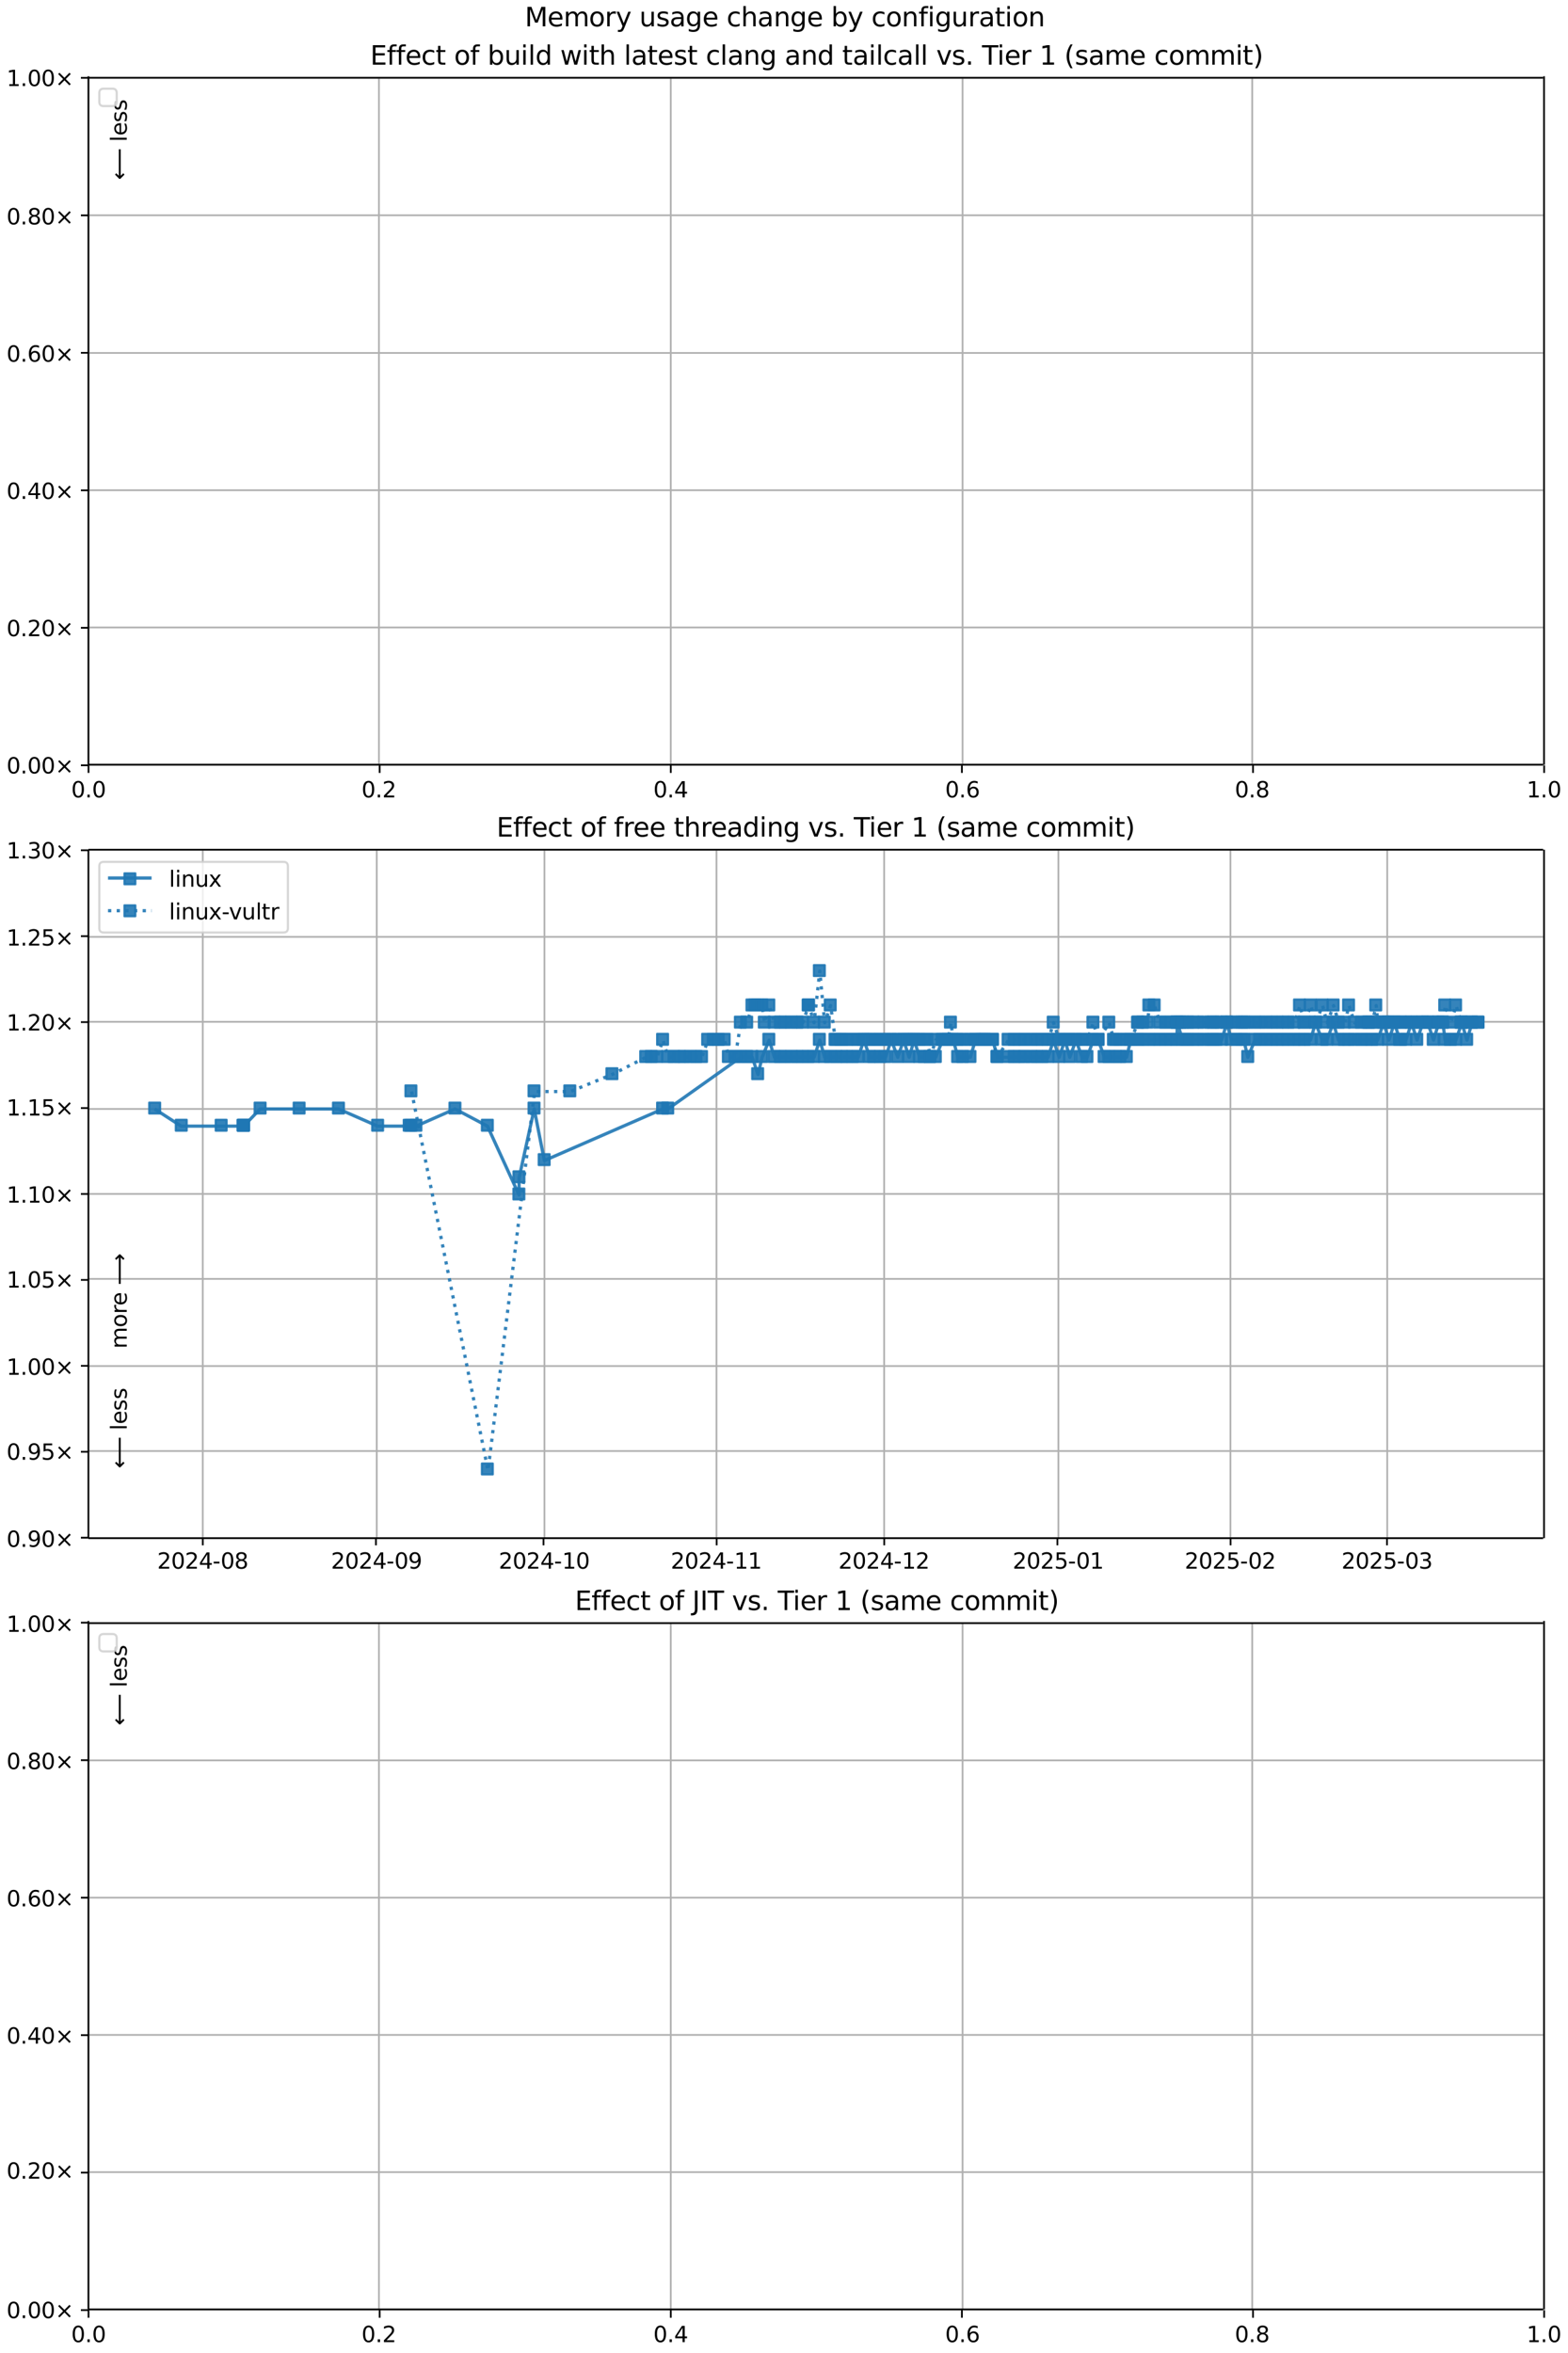 <?xml version="1.0" encoding="UTF-8"?>
<!DOCTYPE svg  PUBLIC '-//W3C//DTD SVG 1.1//EN'  'http://www.w3.org/Graphics/SVG/1.1/DTD/svg11.dtd'>
<svg width="720pt" height="1080pt" version="1.1" viewBox="0 0 720 1080" xmlns="http://www.w3.org/2000/svg" xmlns:xlink="http://www.w3.org/1999/xlink">
<defs>
<style type="text/css">*{stroke-linejoin: round; stroke-linecap: butt}</style>
</defs>
<path d="m0 1080h720v-1080h-720z" fill="#fff"/>
<path d="m40.6 351h668v-316h-668z" fill="#fff"/>
<path d="m40.6 351v-316" clip-path="url(#k)" fill="none" stroke="#b0b0b0" stroke-linecap="square" stroke-width=".8"/>
<defs>
<path id="j" d="m0 0v3.5" stroke="#000" stroke-width=".8"/>
</defs>
<use x="40.646" y="351.265" stroke="#000000" stroke-width=".8" xlink:href="#j"/>
<g transform="translate(32.7 366) scale(.1 -.1)">
<defs>
<path id="b" transform="scale(.016)" d="m2034 4250q-487 0-733-480-245-479-245-1442 0-959 245-1439 246-480 733-480 491 0 736 480 246 480 246 1439 0 963-246 1442-245 480-736 480zm0 500q785 0 1199-621 414-620 414-1801 0-1178-414-1799-414-620-1199-620-784 0-1198 620-414 621-414 1799 0 1181 414 1801 414 621 1198 621z"/>
<path id="c" transform="scale(.016)" d="m684 794h660v-794h-660v794z"/>
</defs>
<use xlink:href="#b"/>
<use transform="translate(63.6)" xlink:href="#c"/>
<use transform="translate(95.4)" xlink:href="#b"/>
</g>
<path d="m174 351v-316" clip-path="url(#k)" fill="none" stroke="#b0b0b0" stroke-linecap="square" stroke-width=".8"/>
<use x="174.326" y="351.265" stroke="#000000" stroke-width=".8" xlink:href="#j"/>
<g transform="translate(166 366) scale(.1 -.1)">
<defs>
<path id="d" transform="scale(.016)" d="m1228 531h2203v-531h-2962v531q359 372 979 998 621 627 780 809 303 340 423 576 121 236 121 464 0 372-261 606-261 235-680 235-297 0-627-103-329-103-704-313v638q381 153 712 231 332 78 607 78 725 0 1156-363 431-362 431-968 0-288-108-546-107-257-392-607-78-91-497-524-418-433-1181-1211z"/>
</defs>
<use xlink:href="#b"/>
<use transform="translate(63.6)" xlink:href="#c"/>
<use transform="translate(95.4)" xlink:href="#d"/>
</g>
<path d="m308 351v-316" clip-path="url(#k)" fill="none" stroke="#b0b0b0" stroke-linecap="square" stroke-width=".8"/>
<use x="308.007" y="351.265" stroke="#000000" stroke-width=".8" xlink:href="#j"/>
<g transform="translate(300 366) scale(.1 -.1)">
<defs>
<path id="w" transform="scale(.016)" d="m2419 4116-1594-2491h1594v2491zm-166 550h794v-3041h666v-525h-666v-1100h-628v1100h-2106v609l1940 2957z"/>
</defs>
<use xlink:href="#b"/>
<use transform="translate(63.6)" xlink:href="#c"/>
<use transform="translate(95.4)" xlink:href="#w"/>
</g>
<path d="m442 351v-316" clip-path="url(#k)" fill="none" stroke="#b0b0b0" stroke-linecap="square" stroke-width=".8"/>
<use x="441.687" y="351.265" stroke="#000000" stroke-width=".8" xlink:href="#j"/>
<g transform="translate(434 366) scale(.1 -.1)">
<defs>
<path id="af" transform="scale(.016)" d="m2113 2584q-425 0-674-291-248-290-248-796 0-503 248-796 249-292 674-292t673 292q248 293 248 796 0 506-248 796-248 291-673 291zm1253 1979v-575q-238 112-480 171-242 60-480 60-625 0-955-422-329-422-376-1275 184 272 462 417 279 145 613 145 703 0 1111-427 408-426 408-1160 0-719-425-1154-425-434-1131-434-810 0-1238 620-428 621-428 1799 0 1106 525 1764t1409 658q238 0 480-47t505-140z"/>
</defs>
<use xlink:href="#b"/>
<use transform="translate(63.6)" xlink:href="#c"/>
<use transform="translate(95.4)" xlink:href="#af"/>
</g>
<path d="m575 351v-316" clip-path="url(#k)" fill="none" stroke="#b0b0b0" stroke-linecap="square" stroke-width=".8"/>
<use x="575.368" y="351.265" stroke="#000000" stroke-width=".8" xlink:href="#j"/>
<g transform="translate(567 366) scale(.1 -.1)">
<defs>
<path id="ac" transform="scale(.016)" d="m2034 2216q-450 0-708-241-257-241-257-662 0-422 257-663 258-241 708-241t709 242q260 243 260 662 0 421-258 662-257 241-711 241zm-631 268q-406 100-633 378-226 279-226 679 0 559 398 884 399 325 1092 325 697 0 1094-325t397-884q0-400-227-679-226-278-629-378 456-106 710-416 255-309 255-755 0-679-414-1042-414-362-1186-362-771 0-1186 362-414 363-414 1042 0 446 256 755 257 310 713 416zm-231 997q0-362 226-565 227-203 636-203 407 0 636 203 230 203 230 565 0 363-230 566-229 203-636 203-409 0-636-203-226-203-226-566z"/>
</defs>
<use xlink:href="#b"/>
<use transform="translate(63.6)" xlink:href="#c"/>
<use transform="translate(95.4)" xlink:href="#ac"/>
</g>
<path d="m709 351v-316" clip-path="url(#k)" fill="none" stroke="#b0b0b0" stroke-linecap="square" stroke-width=".8"/>
<use x="709.048" y="351.265" stroke="#000000" stroke-width=".8" xlink:href="#j"/>
<g transform="translate(701 366) scale(.1 -.1)">
<defs>
<path id="i" transform="scale(.016)" d="m794 531h1031v3560l-1122-225v575l1116 225h631v-4135h1031v-531h-2687v531z"/>
</defs>
<use xlink:href="#i"/>
<use transform="translate(63.6)" xlink:href="#c"/>
<use transform="translate(95.4)" xlink:href="#b"/>
</g>
<path d="m40.6 351h668" clip-path="url(#k)" fill="none" stroke="#b0b0b0" stroke-linecap="square" stroke-width=".8"/>
<defs>
<path id="g" d="m0 0h-3.5" stroke="#000" stroke-width=".8"/>
</defs>
<use x="40.646" y="351.265" stroke="#000000" stroke-width=".8" xlink:href="#g"/>
<g transform="translate(3 355) scale(.1 -.1)">
<defs>
<path id="h" transform="scale(.016)" d="m4488 3438-1429-1435 1429-1428-372-378-1435 1434-1434-1434-369 378 1425 1428-1425 1435 369 378 1434-1435 1435 1435 372-378z"/>
</defs>
<use xlink:href="#b"/>
<use transform="translate(63.6)" xlink:href="#c"/>
<use transform="translate(95.4)" xlink:href="#b"/>
<use transform="translate(159)" xlink:href="#b"/>
<use transform="translate(223)" xlink:href="#h"/>
</g>
<path d="m40.6 288h668" clip-path="url(#k)" fill="none" stroke="#b0b0b0" stroke-linecap="square" stroke-width=".8"/>
<use x="40.646" y="288.158" stroke="#000000" stroke-width=".8" xlink:href="#g"/>
<g transform="translate(3 292) scale(.1 -.1)">
<use xlink:href="#b"/>
<use transform="translate(63.6)" xlink:href="#c"/>
<use transform="translate(95.4)" xlink:href="#d"/>
<use transform="translate(159)" xlink:href="#b"/>
<use transform="translate(223)" xlink:href="#h"/>
</g>
<path d="m40.6 225h668" clip-path="url(#k)" fill="none" stroke="#b0b0b0" stroke-linecap="square" stroke-width=".8"/>
<use x="40.646" y="225.052" stroke="#000000" stroke-width=".8" xlink:href="#g"/>
<g transform="translate(3 229) scale(.1 -.1)">
<use xlink:href="#b"/>
<use transform="translate(63.6)" xlink:href="#c"/>
<use transform="translate(95.4)" xlink:href="#w"/>
<use transform="translate(159)" xlink:href="#b"/>
<use transform="translate(223)" xlink:href="#h"/>
</g>
<path d="m40.6 162h668" clip-path="url(#k)" fill="none" stroke="#b0b0b0" stroke-linecap="square" stroke-width=".8"/>
<use x="40.646" y="161.945" stroke="#000000" stroke-width=".8" xlink:href="#g"/>
<g transform="translate(3 166) scale(.1 -.1)">
<use xlink:href="#b"/>
<use transform="translate(63.6)" xlink:href="#c"/>
<use transform="translate(95.4)" xlink:href="#af"/>
<use transform="translate(159)" xlink:href="#b"/>
<use transform="translate(223)" xlink:href="#h"/>
</g>
<path d="m40.6 98.8h668" clip-path="url(#k)" fill="none" stroke="#b0b0b0" stroke-linecap="square" stroke-width=".8"/>
<use x="40.646" y="98.839" stroke="#000000" stroke-width=".8" xlink:href="#g"/>
<g transform="translate(3 103) scale(.1 -.1)">
<use xlink:href="#b"/>
<use transform="translate(63.6)" xlink:href="#c"/>
<use transform="translate(95.4)" xlink:href="#ac"/>
<use transform="translate(159)" xlink:href="#b"/>
<use transform="translate(223)" xlink:href="#h"/>
</g>
<path d="m40.6 35.7h668" clip-path="url(#k)" fill="none" stroke="#b0b0b0" stroke-linecap="square" stroke-width=".8"/>
<use x="40.646" y="35.733" stroke="#000000" stroke-width=".8" xlink:href="#g"/>
<g transform="translate(3 39.5) scale(.1 -.1)">
<use xlink:href="#i"/>
<use transform="translate(63.6)" xlink:href="#c"/>
<use transform="translate(95.4)" xlink:href="#b"/>
<use transform="translate(159)" xlink:href="#b"/>
<use transform="translate(223)" xlink:href="#h"/>
</g>
<path d="m40.6 351v-316" fill="none" stroke="#000" stroke-linecap="square" stroke-width=".8"/>
<path d="m709 351v-316" fill="none" stroke="#000" stroke-linecap="square" stroke-width=".8"/>
<path d="m40.6 351h668" fill="none" stroke="#000" stroke-linecap="square" stroke-width=".8"/>
<path d="m40.6 35.7h668" fill="none" stroke="#000" stroke-linecap="square" stroke-width=".8"/>
<g clip-path="url(#k)">
<g transform="translate(58.2 27.8) rotate(-90) scale(.1 -.1)">
<defs>
<path id="p" transform="scale(.016)" d="m3328 2828q216 388 516 572t706 184q547 0 844-383 297-382 297-1088v-2113h-578v2094q0 503-179 746-178 244-543 244-447 0-707-297-259-296-259-809v-1978h-578v2094q0 506-178 748t-550 242q-441 0-701-298-259-298-259-808v-1978h-578v3500h578v-544q197 322 472 475t653 153q382 0 649-194 267-193 395-562z"/>
<path id="q" transform="scale(.016)" d="m1959 3097q-462 0-731-361t-269-989 267-989q268-361 733-361 460 0 728 362 269 363 269 988 0 622-269 986-268 364-728 364zm0 487q750 0 1178-488 429-487 429-1349 0-859-429-1349-428-489-1178-489-753 0-1180 489-426 490-426 1349 0 862 426 1349 427 488 1180 488z"/>
<path id="t" transform="scale(.016)" d="m2631 2963q-97 56-211 82-114 27-251 27-488 0-749-317t-261-911v-1844h-578v3500h578v-544q182 319 472 473 291 155 707 155 59 0 131-8 72-7 159-23l3-590z"/>
<path id="f" transform="scale(.016)" d="m3597 1894v-281h-2644q38-594 358-905t892-311q331 0 642 81t618 244v-544q-310-131-635-200t-659-69q-838 0-1327 487-489 488-489 1320 0 859 464 1363 464 505 1252 505 706 0 1117-455 411-454 411-1235zm-575 169q-6 471-264 752-258 282-683 282-481 0-770-272t-333-766l2050 4z"/>
<path id="am" transform="scale(.016)" d="m8863 2147v-281l-1229-1228-375 375 729 728h-7622v531h7622l-729 728 375 375 1229-1228z"/>
</defs>
<use xlink:href="#p"/>
<use transform="translate(97.4)" xlink:href="#q"/>
<use transform="translate(159)" xlink:href="#t"/>
<use transform="translate(197)" xlink:href="#f"/>
<use transform="translate(259)" xlink:href="#DejaVuSans-20"/>
<use transform="translate(291)" xlink:href="#am"/>
</g>
</g>
<g clip-path="url(#k)">
<g transform="translate(58.2 82.6) rotate(-90) scale(.1 -.1)">
<defs>
<path id="an" transform="scale(.016)" d="m313 1866v281l1228 1228 375-375-728-728h7621v-531h-7621l728-728-375-375-1228 1228z"/>
<path id="r" transform="scale(.016)" d="m603 4863h575v-4863h-575v4863z"/>
<path id="m" transform="scale(.016)" d="m2834 3397v-544q-243 125-506 187-262 63-544 63-428 0-642-131t-214-394q0-200 153-314t616-217l197-44q612-131 870-370t258-667q0-488-386-773-386-284-1061-284-281 0-586 55t-642 164v594q319-166 628-249 309-82 613-82 406 0 624 139 219 139 219 392 0 234-158 359-157 125-692 241l-200 47q-534 112-772 345-237 233-237 639 0 494 350 762 350 269 994 269 318 0 599-47 282-46 519-140z"/>
</defs>
<use xlink:href="#an"/>
<use transform="translate(143)" xlink:href="#DejaVuSans-20"/>
<use transform="translate(175)" xlink:href="#r"/>
<use transform="translate(203)" xlink:href="#f"/>
<use transform="translate(264)" xlink:href="#m"/>
<use transform="translate(317)" xlink:href="#m"/>
</g>
</g>
<g transform="translate(170 29.7) scale(.12 -.12)">
<defs>
<path id="ai" transform="scale(.016)" d="m628 4666h2950v-532h-2319v-1381h2222v-531h-2222v-1691h2375v-531h-3006v4666z"/>
<path id="u" transform="scale(.016)" d="m2375 4863v-479h-550q-309 0-430-125-120-125-120-450v-309h947v-447h-947v-3053h-578v3053h-550v447h550v244q0 584 272 851 272 268 862 268h544z"/>
<path id="v" transform="scale(.016)" d="m3122 3366v-538q-244 135-489 202t-495 67q-560 0-870-355-309-354-309-995t309-996q310-354 870-354 250 0 495 67t489 202v-532q-241-112-499-168-257-57-548-57-791 0-1257 497-465 497-465 1341 0 856 470 1346 471 491 1290 491 265 0 518-55 253-54 491-163z"/>
<path id="o" transform="scale(.016)" d="m1172 4494v-994h1184v-447h-1184v-1900q0-428 117-550t477-122h590v-481h-590q-666 0-919 248-253 249-253 905v1900h-422v447h422v994h578z"/>
<path id="aq" transform="scale(.016)" d="m3116 1747q0 634-261 995t-717 361q-457 0-718-361t-261-995 261-995 718-361q456 0 717 361t261 995zm-1957 1222q182 312 458 463 277 152 661 152 638 0 1036-506 399-506 399-1331t-399-1332q-398-506-1036-506-384 0-661 152-276 152-458 464v-525h-578v4863h578v-1894z"/>
<path id="aa" transform="scale(.016)" d="m544 1381v2119h575v-2097q0-497 193-746 194-248 582-248 465 0 735 297 271 297 271 810v1984h575v-3500h-575v538q-209-319-486-474-276-155-642-155-603 0-916 375-312 375-312 1097zm1447 2203z"/>
<path id="n" transform="scale(.016)" d="m603 3500h575v-3500h-575v3500zm0 1363h575v-729h-575v729z"/>
<path id="ah" transform="scale(.016)" d="m2906 2969v1894h575v-4863h-575v525q-181-312-458-464-276-152-664-152-634 0-1033 506-398 507-398 1332t398 1331q399 506 1033 506 388 0 664-152 277-151 458-463zm-1959-1222q0-634 261-995t717-361 718 361q263 361 263 995t-263 995q-262 361-718 361t-717-361-261-995z"/>
<path id="as" transform="scale(.016)" d="m269 3500h575l719-2731 715 2731h678l719-2731 716 2731h575l-916-3500h-678l-753 2869-756-2869h-679l-915 3500z"/>
<path id="ag" transform="scale(.016)" d="m3513 2113v-2113h-575v2094q0 497-194 743-194 247-581 247-466 0-735-297-269-296-269-809v-1978h-578v4863h578v-1907q207 316 486 472 280 156 646 156 603 0 912-373 310-373 310-1098z"/>
<path id="s" transform="scale(.016)" d="m2194 1759q-697 0-966-159t-269-544q0-306 202-486 202-179 548-179 479 0 768 339t289 901v128h-572zm1147 238v-2e3h-575v531q-197-318-491-470t-719-152q-537 0-855 302-317 302-317 808 0 590 395 890 396 300 1180 300h807v57q0 397-261 614t-733 217q-300 0-585-72-284-72-546-216v532q315 122 612 182 297 61 578 61 760 0 1135-394 375-393 375-1193z"/>
<path id="y" transform="scale(.016)" d="m3513 2113v-2113h-575v2094q0 497-194 743-194 247-581 247-466 0-735-297-269-296-269-809v-1978h-578v3500h578v-544q207 316 486 472 280 156 646 156 603 0 912-373 310-373 310-1098z"/>
<path id="ab" transform="scale(.016)" d="m2906 1791q0 625-258 968-257 344-723 344-462 0-720-344-258-343-258-968 0-622 258-966t720-344q466 0 723 344 258 344 258 966zm575-1357q0-893-397-1329-396-436-1215-436-303 0-572 45t-522 139v559q253-137 500-202 247-66 503-66 566 0 847 295t281 892v285q-178-310-456-463t-666-153q-643 0-1037 490-394 491-394 1301 0 812 394 1302 394 491 1037 491 388 0 666-153t456-462v531h575v-3066z"/>
<path id="ad" transform="scale(.016)" d="m191 3500h609l1094-2937 1094 2937h609l-1313-3500h-781l-1312 3500z"/>
<path id="ae" transform="scale(.016)" d="m-19 4666h3947v-532h-1656v-4134h-634v4134h-1657v532z"/>
<path id="al" transform="scale(.016)" d="m1984 4856q-418-718-622-1422-203-703-203-1425 0-721 205-1429t620-1424h-500q-468 735-701 1444t-233 1409q0 697 231 1403 232 707 703 1444h500z"/>
<path id="ak" transform="scale(.016)" d="m513 4856h500q468-737 701-1444 233-706 233-1403 0-700-233-1409t-701-1444h-500q415 716 620 1424t205 1429q0 722-205 1425-205 704-620 1422z"/>
</defs>
<use xlink:href="#ai"/>
<use transform="translate(63.2)" xlink:href="#u"/>
<use transform="translate(98.4)" xlink:href="#u"/>
<use transform="translate(134)" xlink:href="#f"/>
<use transform="translate(195)" xlink:href="#v"/>
<use transform="translate(250)" xlink:href="#o"/>
<use transform="translate(289)" xlink:href="#DejaVuSans-20"/>
<use transform="translate(321)" xlink:href="#q"/>
<use transform="translate(382)" xlink:href="#u"/>
<use transform="translate(417)" xlink:href="#DejaVuSans-20"/>
<use transform="translate(449)" xlink:href="#aq"/>
<use transform="translate(513)" xlink:href="#aa"/>
<use transform="translate(576)" xlink:href="#n"/>
<use transform="translate(604)" xlink:href="#r"/>
<use transform="translate(632)" xlink:href="#ah"/>
<use transform="translate(695)" xlink:href="#DejaVuSans-20"/>
<use transform="translate(727)" xlink:href="#as"/>
<use transform="translate(809)" xlink:href="#n"/>
<use transform="translate(837)" xlink:href="#o"/>
<use transform="translate(876)" xlink:href="#ag"/>
<use transform="translate(939)" xlink:href="#DejaVuSans-20"/>
<use transform="translate(971)" xlink:href="#r"/>
<use transform="translate(999)" xlink:href="#s"/>
<use transform="translate(1060)" xlink:href="#o"/>
<use transform="translate(1099)" xlink:href="#f"/>
<use transform="translate(1161)" xlink:href="#m"/>
<use transform="translate(1213)" xlink:href="#o"/>
<use transform="translate(1252)" xlink:href="#DejaVuSans-20"/>
<use transform="translate(1284)" xlink:href="#v"/>
<use transform="translate(1339)" xlink:href="#r"/>
<use transform="translate(1367)" xlink:href="#s"/>
<use transform="translate(1428)" xlink:href="#y"/>
<use transform="translate(1491)" xlink:href="#ab"/>
<use transform="translate(1555)" xlink:href="#DejaVuSans-20"/>
<use transform="translate(1586)" xlink:href="#s"/>
<use transform="translate(1648)" xlink:href="#y"/>
<use transform="translate(1711)" xlink:href="#ah"/>
<use transform="translate(1775)" xlink:href="#DejaVuSans-20"/>
<use transform="translate(1806)" xlink:href="#o"/>
<use transform="translate(1846)" xlink:href="#s"/>
<use transform="translate(1907)" xlink:href="#n"/>
<use transform="translate(1935)" xlink:href="#r"/>
<use transform="translate(1962)" xlink:href="#v"/>
<use transform="translate(2017)" xlink:href="#s"/>
<use transform="translate(2079)" xlink:href="#r"/>
<use transform="translate(2106)" xlink:href="#r"/>
<use transform="translate(2134)" xlink:href="#DejaVuSans-20"/>
<use transform="translate(2166)" xlink:href="#ad"/>
<use transform="translate(2225)" xlink:href="#m"/>
<use transform="translate(2277)" xlink:href="#c"/>
<use transform="translate(2309)" xlink:href="#DejaVuSans-20"/>
<use transform="translate(2341)" xlink:href="#ae"/>
<use transform="translate(2399)" xlink:href="#n"/>
<use transform="translate(2427)" xlink:href="#f"/>
<use transform="translate(2488)" xlink:href="#t"/>
<use transform="translate(2529)" xlink:href="#DejaVuSans-20"/>
<use transform="translate(2561)" xlink:href="#i"/>
<use transform="translate(2625)" xlink:href="#DejaVuSans-20"/>
<use transform="translate(2656)" xlink:href="#al"/>
<use transform="translate(2696)" xlink:href="#m"/>
<use transform="translate(2748)" xlink:href="#s"/>
<use transform="translate(2809)" xlink:href="#p"/>
<use transform="translate(2906)" xlink:href="#f"/>
<use transform="translate(2968)" xlink:href="#DejaVuSans-20"/>
<use transform="translate(3e3)" xlink:href="#v"/>
<use transform="translate(3055)" xlink:href="#q"/>
<use transform="translate(3116)" xlink:href="#p"/>
<use transform="translate(3213)" xlink:href="#p"/>
<use transform="translate(3311)" xlink:href="#n"/>
<use transform="translate(3338)" xlink:href="#o"/>
<use transform="translate(3378)" xlink:href="#ak"/>
</g>
<path d="m47.6 48.7h4q2 0 2-2v-4q0-2-2-2h-4q-2 0-2 2v4q0 2 2 2z" fill="#fff" opacity=".8" stroke="#ccc"/>
<path d="m40.6 706h668v-316h-668z" fill="#fff"/>
<path d="m93.1 706v-316" clip-path="url(#e)" fill="none" stroke="#b0b0b0" stroke-linecap="square" stroke-width=".8"/>
<use x="93.111" y="705.793" stroke="#000000" stroke-width=".8" xlink:href="#j"/>
<g transform="translate(72.2 720) scale(.1 -.1)">
<defs>
<path id="x" transform="scale(.016)" d="m313 2009h1684v-512h-1684v512z"/>
</defs>
<use xlink:href="#d"/>
<use transform="translate(63.6)" xlink:href="#b"/>
<use transform="translate(127)" xlink:href="#d"/>
<use transform="translate(191)" xlink:href="#w"/>
<use transform="translate(254)" xlink:href="#x"/>
<use transform="translate(291)" xlink:href="#b"/>
<use transform="translate(354)" xlink:href="#ac"/>
</g>
<path d="m173 706v-316" clip-path="url(#e)" fill="none" stroke="#b0b0b0" stroke-linecap="square" stroke-width=".8"/>
<use x="172.623" y="705.793" stroke="#000000" stroke-width=".8" xlink:href="#j"/>
<g transform="translate(152 720) scale(.1 -.1)">
<defs>
<path id="aj" transform="scale(.016)" d="m703 97v575q238-113 481-172 244-59 479-59 625 0 954 420 330 420 377 1277-181-269-460-413-278-144-615-144-700 0-1108 423-408 424-408 1159 0 718 425 1152 425 435 1131 435 810 0 1236-621 427-620 427-1801 0-1103-524-1761-523-658-1407-658-238 0-482 47-243 47-506 141zm1256 1978q425 0 673 290 249 291 249 798 0 503-249 795-248 292-673 292t-673-292-248-795q0-507 248-798 248-290 673-290z"/>
</defs>
<use xlink:href="#d"/>
<use transform="translate(63.6)" xlink:href="#b"/>
<use transform="translate(127)" xlink:href="#d"/>
<use transform="translate(191)" xlink:href="#w"/>
<use transform="translate(254)" xlink:href="#x"/>
<use transform="translate(291)" xlink:href="#b"/>
<use transform="translate(354)" xlink:href="#aj"/>
</g>
<path d="m250 706v-316" clip-path="url(#e)" fill="none" stroke="#b0b0b0" stroke-linecap="square" stroke-width=".8"/>
<use x="249.571" y="705.793" stroke="#000000" stroke-width=".8" xlink:href="#j"/>
<g transform="translate(229 720) scale(.1 -.1)">
<use xlink:href="#d"/>
<use transform="translate(63.6)" xlink:href="#b"/>
<use transform="translate(127)" xlink:href="#d"/>
<use transform="translate(191)" xlink:href="#w"/>
<use transform="translate(254)" xlink:href="#x"/>
<use transform="translate(291)" xlink:href="#i"/>
<use transform="translate(354)" xlink:href="#b"/>
</g>
<path d="m329 706v-316" clip-path="url(#e)" fill="none" stroke="#b0b0b0" stroke-linecap="square" stroke-width=".8"/>
<use x="329.084" y="705.793" stroke="#000000" stroke-width=".8" xlink:href="#j"/>
<g transform="translate(308 720) scale(.1 -.1)">
<use xlink:href="#d"/>
<use transform="translate(63.6)" xlink:href="#b"/>
<use transform="translate(127)" xlink:href="#d"/>
<use transform="translate(191)" xlink:href="#w"/>
<use transform="translate(254)" xlink:href="#x"/>
<use transform="translate(291)" xlink:href="#i"/>
<use transform="translate(354)" xlink:href="#i"/>
</g>
<path d="m406 706v-316" clip-path="url(#e)" fill="none" stroke="#b0b0b0" stroke-linecap="square" stroke-width=".8"/>
<use x="406.032" y="705.793" stroke="#000000" stroke-width=".8" xlink:href="#j"/>
<g transform="translate(385 720) scale(.1 -.1)">
<use xlink:href="#d"/>
<use transform="translate(63.6)" xlink:href="#b"/>
<use transform="translate(127)" xlink:href="#d"/>
<use transform="translate(191)" xlink:href="#w"/>
<use transform="translate(254)" xlink:href="#x"/>
<use transform="translate(291)" xlink:href="#i"/>
<use transform="translate(354)" xlink:href="#d"/>
</g>
<path d="m486 706v-316" clip-path="url(#e)" fill="none" stroke="#b0b0b0" stroke-linecap="square" stroke-width=".8"/>
<use x="485.544" y="705.793" stroke="#000000" stroke-width=".8" xlink:href="#j"/>
<g transform="translate(465 720) scale(.1 -.1)">
<defs>
<path id="z" transform="scale(.016)" d="m691 4666h2478v-532h-1900v-1143q137 47 274 70 138 23 276 23 781 0 1237-428 457-428 457-1159 0-753-469-1171-469-417-1322-417-294 0-599 50-304 50-629 150v635q281-153 581-228t634-75q541 0 856 284 316 284 316 772 0 487-316 771-315 285-856 285-253 0-505-56-251-56-513-175v2344z"/>
</defs>
<use xlink:href="#d"/>
<use transform="translate(63.6)" xlink:href="#b"/>
<use transform="translate(127)" xlink:href="#d"/>
<use transform="translate(191)" xlink:href="#z"/>
<use transform="translate(254)" xlink:href="#x"/>
<use transform="translate(291)" xlink:href="#b"/>
<use transform="translate(354)" xlink:href="#i"/>
</g>
<path d="m565 706v-316" clip-path="url(#e)" fill="none" stroke="#b0b0b0" stroke-linecap="square" stroke-width=".8"/>
<use x="565.057" y="705.793" stroke="#000000" stroke-width=".8" xlink:href="#j"/>
<g transform="translate(544 720) scale(.1 -.1)">
<use xlink:href="#d"/>
<use transform="translate(63.6)" xlink:href="#b"/>
<use transform="translate(127)" xlink:href="#d"/>
<use transform="translate(191)" xlink:href="#z"/>
<use transform="translate(254)" xlink:href="#x"/>
<use transform="translate(291)" xlink:href="#b"/>
<use transform="translate(354)" xlink:href="#d"/>
</g>
<path d="m637 706v-316" clip-path="url(#e)" fill="none" stroke="#b0b0b0" stroke-linecap="square" stroke-width=".8"/>
<use x="636.875" y="705.793" stroke="#000000" stroke-width=".8" xlink:href="#j"/>
<g transform="translate(616 720) scale(.1 -.1)">
<defs>
<path id="ar" transform="scale(.016)" d="m2597 2516q453-97 707-404 255-306 255-756 0-690-475-1069-475-378-1350-378-293 0-604 58t-642 174v609q262-153 574-231 313-78 654-78 593 0 904 234t311 681q0 413-289 645-289 233-804 233h-544v519h569q465 0 712 186t247 536q0 359-255 551-254 193-729 193-260 0-557-57-297-56-653-174v562q360 100 674 150t592 50q719 0 1137-327 419-326 419-882 0-388-222-655t-631-370z"/>
</defs>
<use xlink:href="#d"/>
<use transform="translate(63.6)" xlink:href="#b"/>
<use transform="translate(127)" xlink:href="#d"/>
<use transform="translate(191)" xlink:href="#z"/>
<use transform="translate(254)" xlink:href="#x"/>
<use transform="translate(291)" xlink:href="#b"/>
<use transform="translate(354)" xlink:href="#ar"/>
</g>
<path d="m40.6 706h668" clip-path="url(#e)" fill="none" stroke="#b0b0b0" stroke-linecap="square" stroke-width=".8"/>
<use x="40.646" y="705.793" stroke="#000000" stroke-width=".8" xlink:href="#g"/>
<g transform="translate(3 710) scale(.1 -.1)">
<use xlink:href="#b"/>
<use transform="translate(63.6)" xlink:href="#c"/>
<use transform="translate(95.4)" xlink:href="#aj"/>
<use transform="translate(159)" xlink:href="#b"/>
<use transform="translate(223)" xlink:href="#h"/>
</g>
<path d="m40.6 666h668" clip-path="url(#e)" fill="none" stroke="#b0b0b0" stroke-linecap="square" stroke-width=".8"/>
<use x="40.646" y="666.352" stroke="#000000" stroke-width=".8" xlink:href="#g"/>
<g transform="translate(3 670) scale(.1 -.1)">
<use xlink:href="#b"/>
<use transform="translate(63.6)" xlink:href="#c"/>
<use transform="translate(95.4)" xlink:href="#aj"/>
<use transform="translate(159)" xlink:href="#z"/>
<use transform="translate(223)" xlink:href="#h"/>
</g>
<path d="m40.6 627h668" clip-path="url(#e)" fill="none" stroke="#b0b0b0" stroke-linecap="square" stroke-width=".8"/>
<use x="40.646" y="626.91" stroke="#000000" stroke-width=".8" xlink:href="#g"/>
<g transform="translate(3 631) scale(.1 -.1)">
<use xlink:href="#i"/>
<use transform="translate(63.6)" xlink:href="#c"/>
<use transform="translate(95.4)" xlink:href="#b"/>
<use transform="translate(159)" xlink:href="#b"/>
<use transform="translate(223)" xlink:href="#h"/>
</g>
<path d="m40.6 587h668" clip-path="url(#e)" fill="none" stroke="#b0b0b0" stroke-linecap="square" stroke-width=".8"/>
<use x="40.646" y="587.469" stroke="#000000" stroke-width=".8" xlink:href="#g"/>
<g transform="translate(3 591) scale(.1 -.1)">
<use xlink:href="#i"/>
<use transform="translate(63.6)" xlink:href="#c"/>
<use transform="translate(95.4)" xlink:href="#b"/>
<use transform="translate(159)" xlink:href="#z"/>
<use transform="translate(223)" xlink:href="#h"/>
</g>
<path d="m40.6 548h668" clip-path="url(#e)" fill="none" stroke="#b0b0b0" stroke-linecap="square" stroke-width=".8"/>
<use x="40.646" y="548.027" stroke="#000000" stroke-width=".8" xlink:href="#g"/>
<g transform="translate(3 552) scale(.1 -.1)">
<use xlink:href="#i"/>
<use transform="translate(63.6)" xlink:href="#c"/>
<use transform="translate(95.4)" xlink:href="#i"/>
<use transform="translate(159)" xlink:href="#b"/>
<use transform="translate(223)" xlink:href="#h"/>
</g>
<path d="m40.6 509h668" clip-path="url(#e)" fill="none" stroke="#b0b0b0" stroke-linecap="square" stroke-width=".8"/>
<use x="40.646" y="508.586" stroke="#000000" stroke-width=".8" xlink:href="#g"/>
<g transform="translate(3 512) scale(.1 -.1)">
<use xlink:href="#i"/>
<use transform="translate(63.6)" xlink:href="#c"/>
<use transform="translate(95.4)" xlink:href="#i"/>
<use transform="translate(159)" xlink:href="#z"/>
<use transform="translate(223)" xlink:href="#h"/>
</g>
<path d="m40.6 469h668" clip-path="url(#e)" fill="none" stroke="#b0b0b0" stroke-linecap="square" stroke-width=".8"/>
<use x="40.646" y="469.144" stroke="#000000" stroke-width=".8" xlink:href="#g"/>
<g transform="translate(3 473) scale(.1 -.1)">
<use xlink:href="#i"/>
<use transform="translate(63.6)" xlink:href="#c"/>
<use transform="translate(95.4)" xlink:href="#d"/>
<use transform="translate(159)" xlink:href="#b"/>
<use transform="translate(223)" xlink:href="#h"/>
</g>
<path d="m40.6 430h668" clip-path="url(#e)" fill="none" stroke="#b0b0b0" stroke-linecap="square" stroke-width=".8"/>
<use x="40.646" y="429.703" stroke="#000000" stroke-width=".8" xlink:href="#g"/>
<g transform="translate(3 434) scale(.1 -.1)">
<use xlink:href="#i"/>
<use transform="translate(63.6)" xlink:href="#c"/>
<use transform="translate(95.4)" xlink:href="#d"/>
<use transform="translate(159)" xlink:href="#z"/>
<use transform="translate(223)" xlink:href="#h"/>
</g>
<path d="m40.6 390h668" clip-path="url(#e)" fill="none" stroke="#b0b0b0" stroke-linecap="square" stroke-width=".8"/>
<use x="40.646" y="390.261" stroke="#000000" stroke-width=".8" xlink:href="#g"/>
<g transform="translate(3 394) scale(.1 -.1)">
<use xlink:href="#i"/>
<use transform="translate(63.6)" xlink:href="#c"/>
<use transform="translate(95.4)" xlink:href="#ar"/>
<use transform="translate(159)" xlink:href="#b"/>
<use transform="translate(223)" xlink:href="#h"/>
</g>
<path d="m71 509 12.2 7.89h28.7l7.54-7.89h36l18 7.89h17.6l17.9-7.89 14.9 7.89 14.5 31.6 0.027-7.89 6.93-31.6 4.66 23.7 54.4-23.7h2.36l33.4-23.7h5.32l2.62 7.89 1.9-7.89 3.23-7.89 2.43 7.89h18.2l2.61-7.89 2.26 7.89h15.4l2.59-7.89 2.76 7.89h7.17l2.65-7.89 2.99 7.89 2.65-7.89 2.57 7.89 2.27-7.89 2.56 7.89h7.36l3.17-7.89h4.88l2.19 7.89h5.66l2.32-7.89h7.98l2.14 7.89h23.3l2.43-7.89 2.62 7.89 2.65-7.89 2.23 7.89 2.86-7.89 2.76 7.89h2.39l2.74-7.89h2.36l2.77 7.89h10.2l1.9-7.89h21.2l0.203-7.89 2.45 7.89h17.9l2.39-7.89 2.06 7.89h5.73l1.86 7.89 3.24-7.89h25.5l2.31-7.89 3.11 7.89h2.14l2.95-7.89 2.35 7.89h18l2.76-7.89 2.4 7.89 2.51-7.89 2.56 7.89h2.74l2.57-7.89 2.56 7.89 2.64-7.89h2.3l2.61 7.89 2.41-7.89h1.92l0.969 7.89h4.98l2.71-7.89 2.38 7.89 2.3-7.89h2.9v0" clip-path="url(#e)" fill="none" stroke="#1f77b4" stroke-linecap="square" stroke-opacity=".9" stroke-width="1.5"/>
<defs>
<path id="a" d="m-2.5 2.5h5v-5h-5z" stroke="#1f77b4" stroke-opacity=".9"/>
</defs>
<g clip-path="url(#e)" fill="#1f77b4" fill-opacity=".9" stroke="#1f77b4" stroke-opacity=".9">
<use x="71.027" y="508.586" xlink:href="#a"/>
<use x="83.231" y="516.474" xlink:href="#a"/>
<use x="101.546" y="516.474" xlink:href="#a"/>
<use x="111.637" y="516.474" xlink:href="#a"/>
<use x="111.653" y="516.474" xlink:href="#a"/>
<use x="111.897" y="516.474" xlink:href="#a"/>
<use x="119.439" y="508.586" xlink:href="#a"/>
<use x="137.352" y="508.586" xlink:href="#a"/>
<use x="155.407" y="508.586" xlink:href="#a"/>
<use x="173.402" y="516.474" xlink:href="#a"/>
<use x="187.892" y="516.474" xlink:href="#a"/>
<use x="188.682" y="516.474" xlink:href="#a"/>
<use x="190.982" y="516.474" xlink:href="#a"/>
<use x="208.906" y="508.586" xlink:href="#a"/>
<use x="223.776" y="516.474" xlink:href="#a"/>
<use x="238.263" y="548.027" xlink:href="#a"/>
<use x="238.29" y="540.139" xlink:href="#a"/>
<use x="245.217" y="508.586" xlink:href="#a"/>
<use x="249.875" y="532.251" xlink:href="#a"/>
<use x="304.25" y="508.586" xlink:href="#a"/>
<use x="306.609" y="508.586" xlink:href="#a"/>
<use x="339.964" y="484.921" xlink:href="#a"/>
<use x="342.859" y="484.921" xlink:href="#a"/>
<use x="345.282" y="484.921" xlink:href="#a"/>
<use x="347.899" y="492.809" xlink:href="#a"/>
<use x="349.795" y="484.921" xlink:href="#a"/>
<use x="353.026" y="477.032" xlink:href="#a"/>
<use x="355.454" y="484.921" xlink:href="#a"/>
<use x="358.281" y="484.921" xlink:href="#a"/>
<use x="360.546" y="484.921" xlink:href="#a"/>
<use x="363.363" y="484.921" xlink:href="#a"/>
<use x="365.995" y="484.921" xlink:href="#a"/>
<use x="368.429" y="484.921" xlink:href="#a"/>
<use x="371.098" y="484.921" xlink:href="#a"/>
<use x="373.62" y="484.921" xlink:href="#a"/>
<use x="376.234" y="477.032" xlink:href="#a"/>
<use x="378.493" y="484.921" xlink:href="#a"/>
<use x="381.228" y="484.921" xlink:href="#a"/>
<use x="383.974" y="484.921" xlink:href="#a"/>
<use x="386.479" y="484.921" xlink:href="#a"/>
<use x="388.791" y="484.921" xlink:href="#a"/>
<use x="391.466" y="484.921" xlink:href="#a"/>
<use x="393.909" y="484.921" xlink:href="#a"/>
<use x="396.495" y="477.032" xlink:href="#a"/>
<use x="399.25" y="484.921" xlink:href="#a"/>
<use x="401.121" y="484.921" xlink:href="#a"/>
<use x="404.114" y="484.921" xlink:href="#a"/>
<use x="406.423" y="484.921" xlink:href="#a"/>
<use x="409.077" y="477.032" xlink:href="#a"/>
<use x="412.071" y="484.921" xlink:href="#a"/>
<use x="414.724" y="477.032" xlink:href="#a"/>
<use x="417.298" y="484.921" xlink:href="#a"/>
<use x="419.568" y="477.032" xlink:href="#a"/>
<use x="422.133" y="484.921" xlink:href="#a"/>
<use x="424.304" y="484.921" xlink:href="#a"/>
<use x="426.955" y="484.921" xlink:href="#a"/>
<use x="429.492" y="484.921" xlink:href="#a"/>
<use x="432.66" y="477.032" xlink:href="#a"/>
<use x="435.134" y="477.032" xlink:href="#a"/>
<use x="437.539" y="477.032" xlink:href="#a"/>
<use x="439.727" y="484.921" xlink:href="#a"/>
<use x="441.987" y="484.921" xlink:href="#a"/>
<use x="445.391" y="484.921" xlink:href="#a"/>
<use x="447.711" y="477.032" xlink:href="#a"/>
<use x="450.521" y="477.032" xlink:href="#a"/>
<use x="452.262" y="477.032" xlink:href="#a"/>
<use x="455.689" y="477.032" xlink:href="#a"/>
<use x="457.831" y="484.921" xlink:href="#a"/>
<use x="462.891" y="484.921" xlink:href="#a"/>
<use x="465.698" y="484.921" xlink:href="#a"/>
<use x="467.963" y="484.921" xlink:href="#a"/>
<use x="470.443" y="484.921" xlink:href="#a"/>
<use x="473.456" y="484.921" xlink:href="#a"/>
<use x="476.049" y="484.921" xlink:href="#a"/>
<use x="478.501" y="484.921" xlink:href="#a"/>
<use x="481.175" y="484.921" xlink:href="#a"/>
<use x="483.607" y="477.032" xlink:href="#a"/>
<use x="486.226" y="484.921" xlink:href="#a"/>
<use x="488.878" y="477.032" xlink:href="#a"/>
<use x="491.107" y="484.921" xlink:href="#a"/>
<use x="493.967" y="477.032" xlink:href="#a"/>
<use x="496.728" y="484.921" xlink:href="#a"/>
<use x="499.114" y="484.921" xlink:href="#a"/>
<use x="501.858" y="477.032" xlink:href="#a"/>
<use x="504.216" y="477.032" xlink:href="#a"/>
<use x="506.986" y="484.921" xlink:href="#a"/>
<use x="509.137" y="484.921" xlink:href="#a"/>
<use x="512.268" y="484.921" xlink:href="#a"/>
<use x="514.236" y="484.921" xlink:href="#a"/>
<use x="517.196" y="484.921" xlink:href="#a"/>
<use x="519.099" y="477.032" xlink:href="#a"/>
<use x="522.339" y="477.032" xlink:href="#a"/>
<use x="522.609" y="477.032" xlink:href="#a"/>
<use x="524.684" y="477.032" xlink:href="#a"/>
<use x="527.54" y="477.032" xlink:href="#a"/>
<use x="529.973" y="477.032" xlink:href="#a"/>
<use x="532.449" y="477.032" xlink:href="#a"/>
<use x="535.249" y="477.032" xlink:href="#a"/>
<use x="537.793" y="477.032" xlink:href="#a"/>
<use x="540.314" y="477.032" xlink:href="#a"/>
<use x="540.516" y="469.144" xlink:href="#a"/>
<use x="542.967" y="477.032" xlink:href="#a"/>
<use x="544.634" y="477.032" xlink:href="#a"/>
<use x="545.449" y="477.032" xlink:href="#a"/>
<use x="547.907" y="477.032" xlink:href="#a"/>
<use x="550.024" y="477.032" xlink:href="#a"/>
<use x="552.661" y="477.032" xlink:href="#a"/>
<use x="555.782" y="477.032" xlink:href="#a"/>
<use x="557.007" y="477.032" xlink:href="#a"/>
<use x="558.343" y="477.032" xlink:href="#a"/>
<use x="560.894" y="477.032" xlink:href="#a"/>
<use x="563.285" y="469.144" xlink:href="#a"/>
<use x="565.345" y="477.032" xlink:href="#a"/>
<use x="567.817" y="477.032" xlink:href="#a"/>
<use x="570.324" y="477.032" xlink:href="#a"/>
<use x="571.077" y="477.032" xlink:href="#a"/>
<use x="572.934" y="484.921" xlink:href="#a"/>
<use x="576.171" y="477.032" xlink:href="#a"/>
<use x="578.378" y="477.032" xlink:href="#a"/>
<use x="581.368" y="477.032" xlink:href="#a"/>
<use x="583.831" y="477.032" xlink:href="#a"/>
<use x="586.495" y="477.032" xlink:href="#a"/>
<use x="589.045" y="477.032" xlink:href="#a"/>
<use x="591.431" y="477.032" xlink:href="#a"/>
<use x="594.232" y="477.032" xlink:href="#a"/>
<use x="596.708" y="477.032" xlink:href="#a"/>
<use x="598.813" y="477.032" xlink:href="#a"/>
<use x="601.646" y="477.032" xlink:href="#a"/>
<use x="603.961" y="469.144" xlink:href="#a"/>
<use x="607.07" y="477.032" xlink:href="#a"/>
<use x="609.206" y="477.032" xlink:href="#a"/>
<use x="612.161" y="469.144" xlink:href="#a"/>
<use x="614.511" y="477.032" xlink:href="#a"/>
<use x="617.316" y="477.032" xlink:href="#a"/>
<use x="619.231" y="477.032" xlink:href="#a"/>
<use x="621.797" y="477.032" xlink:href="#a"/>
<use x="625.049" y="477.032" xlink:href="#a"/>
<use x="627.319" y="477.032" xlink:href="#a"/>
<use x="629.829" y="477.032" xlink:href="#a"/>
<use x="632.466" y="477.032" xlink:href="#a"/>
<use x="635.224" y="469.144" xlink:href="#a"/>
<use x="637.619" y="477.032" xlink:href="#a"/>
<use x="640.127" y="469.144" xlink:href="#a"/>
<use x="642.684" y="477.032" xlink:href="#a"/>
<use x="643.184" y="477.032" xlink:href="#a"/>
<use x="645.422" y="477.032" xlink:href="#a"/>
<use x="647.997" y="469.144" xlink:href="#a"/>
<use x="650.554" y="477.032" xlink:href="#a"/>
<use x="653.193" y="469.144" xlink:href="#a"/>
<use x="655.489" y="469.144" xlink:href="#a"/>
<use x="658.102" y="477.032" xlink:href="#a"/>
<use x="660.51" y="469.144" xlink:href="#a"/>
<use x="662.43" y="469.144" xlink:href="#a"/>
<use x="663.399" y="477.032" xlink:href="#a"/>
<use x="665.976" y="477.032" xlink:href="#a"/>
<use x="668.377" y="477.032" xlink:href="#a"/>
<use x="671.082" y="469.144" xlink:href="#a"/>
<use x="673.467" y="477.032" xlink:href="#a"/>
<use x="675.767" y="469.144" xlink:href="#a"/>
<use x="678.666" y="469.144" xlink:href="#a"/>
</g>
<g stroke="#1f77b4" stroke-opacity=".9">
<path d="m189 501 35.1 174 21.4-174h16.4l19.3-7.89 15.5-7.89h5.03l2.72-7.89 2.36 7.89h15.5l2.81-7.89h7.58l1.92 7.89h3.01l2.5-15.8h2.9l2.42-7.89h4.51l1.15 7.89 2.08-7.89 2.43 7.89h13l2.67-7.89h0.193l2.33 7.89 2.61-23.7 2.26 23.7 2.73-7.89 2.19 15.8h42.2l1.37 7.89 2.54-7.89h5.64l1.29-7.89 1.12 7.89h18.1l2.14 7.89 5.06-7.89h18.3l2.43-7.89 2.62 7.89h12.9l2.74-7.89 2.36 7.89 4.92-7.89 2.15 7.89h7.81l3.24-7.89h4.41l0.792-7.89h2.43l2.48 7.89h61.8l2.48-7.89 1.96 7.89h0.145l2.83-7.89 2.31 7.89 3.11-7.89 2.14 7.89 2.95-7.89 2.35 7.89h2.8l1.92-7.89 2.57 7.89h8.03l1.88-7.89 0.752 7.89h30l0.969-7.89 2.58 7.89 2.4-7.89 2.37 7.89h7.92" clip-path="url(#e)" fill="none" stroke-dasharray="1.5,2.475" stroke-width="1.5"/>
<g clip-path="url(#e)" fill="#1f77b4" fill-opacity=".9">
<use x="188.682" y="500.697" xlink:href="#a"/>
<use x="223.776" y="674.24" xlink:href="#a"/>
<use x="245.217" y="500.697" xlink:href="#a"/>
<use x="261.642" y="500.697" xlink:href="#a"/>
<use x="280.987" y="492.809" xlink:href="#a"/>
<use x="296.497" y="484.921" xlink:href="#a"/>
<use x="299.03" y="484.921" xlink:href="#a"/>
<use x="301.525" y="484.921" xlink:href="#a"/>
<use x="304.25" y="477.032" xlink:href="#a"/>
<use x="306.609" y="484.921" xlink:href="#a"/>
<use x="309.469" y="484.921" xlink:href="#a"/>
<use x="312.076" y="484.921" xlink:href="#a"/>
<use x="314.042" y="484.921" xlink:href="#a"/>
<use x="316.973" y="484.921" xlink:href="#a"/>
<use x="319.565" y="484.921" xlink:href="#a"/>
<use x="322.125" y="484.921" xlink:href="#a"/>
<use x="324.939" y="477.032" xlink:href="#a"/>
<use x="327.503" y="477.032" xlink:href="#a"/>
<use x="329.804" y="477.032" xlink:href="#a"/>
<use x="332.523" y="477.032" xlink:href="#a"/>
<use x="334.447" y="484.921" xlink:href="#a"/>
<use x="337.461" y="484.921" xlink:href="#a"/>
<use x="339.964" y="469.144" xlink:href="#a"/>
<use x="342.859" y="469.144" xlink:href="#a"/>
<use x="345.282" y="461.256" xlink:href="#a"/>
<use x="346.59" y="461.256" xlink:href="#a"/>
<use x="347.899" y="461.256" xlink:href="#a"/>
<use x="349.795" y="461.256" xlink:href="#a"/>
<use x="350.949" y="469.144" xlink:href="#a"/>
<use x="353.026" y="461.256" xlink:href="#a"/>
<use x="355.454" y="469.144" xlink:href="#a"/>
<use x="358.281" y="469.144" xlink:href="#a"/>
<use x="360.546" y="469.144" xlink:href="#a"/>
<use x="363.363" y="469.144" xlink:href="#a"/>
<use x="365.995" y="469.144" xlink:href="#a"/>
<use x="368.429" y="469.144" xlink:href="#a"/>
<use x="371.098" y="461.256" xlink:href="#a"/>
<use x="371.291" y="461.256" xlink:href="#a"/>
<use x="373.62" y="469.144" xlink:href="#a"/>
<use x="376.234" y="445.479" xlink:href="#a"/>
<use x="378.493" y="469.144" xlink:href="#a"/>
<use x="381.228" y="461.256" xlink:href="#a"/>
<use x="383.415" y="477.032" xlink:href="#a"/>
<use x="383.974" y="477.032" xlink:href="#a"/>
<use x="386.059" y="477.032" xlink:href="#a"/>
<use x="386.479" y="477.032" xlink:href="#a"/>
<use x="388.791" y="477.032" xlink:href="#a"/>
<use x="391.466" y="477.032" xlink:href="#a"/>
<use x="393.909" y="477.032" xlink:href="#a"/>
<use x="396.495" y="477.032" xlink:href="#a"/>
<use x="398.363" y="477.032" xlink:href="#a"/>
<use x="399.25" y="477.032" xlink:href="#a"/>
<use x="401.121" y="477.032" xlink:href="#a"/>
<use x="403.61" y="477.032" xlink:href="#a"/>
<use x="404.114" y="477.032" xlink:href="#a"/>
<use x="406.423" y="477.032" xlink:href="#a"/>
<use x="409.077" y="477.032" xlink:href="#a"/>
<use x="412.071" y="477.032" xlink:href="#a"/>
<use x="414.724" y="477.032" xlink:href="#a"/>
<use x="416.667" y="477.032" xlink:href="#a"/>
<use x="417.298" y="477.032" xlink:href="#a"/>
<use x="419.568" y="477.032" xlink:href="#a"/>
<use x="420.304" y="477.032" xlink:href="#a"/>
<use x="422.133" y="477.032" xlink:href="#a"/>
<use x="424.304" y="477.032" xlink:href="#a"/>
<use x="425.585" y="477.032" xlink:href="#a"/>
<use x="426.955" y="484.921" xlink:href="#a"/>
<use x="429.492" y="477.032" xlink:href="#a"/>
<use x="432.66" y="477.032" xlink:href="#a"/>
<use x="434.083" y="477.032" xlink:href="#a"/>
<use x="434.527" y="477.032" xlink:href="#a"/>
<use x="435.134" y="477.032" xlink:href="#a"/>
<use x="436.423" y="469.144" xlink:href="#a"/>
<use x="437.539" y="477.032" xlink:href="#a"/>
<use x="439.521" y="477.032" xlink:href="#a"/>
<use x="439.727" y="477.032" xlink:href="#a"/>
<use x="441.987" y="477.032" xlink:href="#a"/>
<use x="445.391" y="477.032" xlink:href="#a"/>
<use x="447.711" y="477.032" xlink:href="#a"/>
<use x="450.521" y="477.032" xlink:href="#a"/>
<use x="451.264" y="477.032" xlink:href="#a"/>
<use x="452.262" y="477.032" xlink:href="#a"/>
<use x="455.689" y="477.032" xlink:href="#a"/>
<use x="457.831" y="484.921" xlink:href="#a"/>
<use x="462.891" y="477.032" xlink:href="#a"/>
<use x="465.698" y="477.032" xlink:href="#a"/>
<use x="467.963" y="477.032" xlink:href="#a"/>
<use x="470.443" y="477.032" xlink:href="#a"/>
<use x="473.456" y="477.032" xlink:href="#a"/>
<use x="476.049" y="477.032" xlink:href="#a"/>
<use x="478.501" y="477.032" xlink:href="#a"/>
<use x="481.175" y="477.032" xlink:href="#a"/>
<use x="483.607" y="469.144" xlink:href="#a"/>
<use x="486.226" y="477.032" xlink:href="#a"/>
<use x="488.878" y="477.032" xlink:href="#a"/>
<use x="491.107" y="477.032" xlink:href="#a"/>
<use x="493.967" y="477.032" xlink:href="#a"/>
<use x="496.728" y="477.032" xlink:href="#a"/>
<use x="499.114" y="477.032" xlink:href="#a"/>
<use x="501.858" y="469.144" xlink:href="#a"/>
<use x="504.216" y="477.032" xlink:href="#a"/>
<use x="509.137" y="469.144" xlink:href="#a"/>
<use x="511.291" y="477.032" xlink:href="#a"/>
<use x="512.268" y="477.032" xlink:href="#a"/>
<use x="514.236" y="477.032" xlink:href="#a"/>
<use x="517.196" y="477.032" xlink:href="#a"/>
<use x="519.099" y="477.032" xlink:href="#a"/>
<use x="522.339" y="469.144" xlink:href="#a"/>
<use x="522.609" y="469.144" xlink:href="#a"/>
<use x="524.684" y="469.144" xlink:href="#a"/>
<use x="526.748" y="469.144" xlink:href="#a"/>
<use x="527.54" y="461.256" xlink:href="#a"/>
<use x="529.973" y="461.256" xlink:href="#a"/>
<use x="532.449" y="469.144" xlink:href="#a"/>
<use x="535.249" y="469.144" xlink:href="#a"/>
<use x="537.793" y="469.144" xlink:href="#a"/>
<use x="540.314" y="469.144" xlink:href="#a"/>
<use x="540.516" y="469.144" xlink:href="#a"/>
<use x="541.853" y="469.144" xlink:href="#a"/>
<use x="542.967" y="469.144" xlink:href="#a"/>
<use x="544.634" y="469.144" xlink:href="#a"/>
<use x="545.449" y="469.144" xlink:href="#a"/>
<use x="547.907" y="469.144" xlink:href="#a"/>
<use x="550.024" y="469.144" xlink:href="#a"/>
<use x="552.661" y="469.144" xlink:href="#a"/>
<use x="555.782" y="469.144" xlink:href="#a"/>
<use x="557.007" y="469.144" xlink:href="#a"/>
<use x="558.343" y="469.144" xlink:href="#a"/>
<use x="560.894" y="469.144" xlink:href="#a"/>
<use x="563.285" y="469.144" xlink:href="#a"/>
<use x="565.345" y="469.144" xlink:href="#a"/>
<use x="567.817" y="469.144" xlink:href="#a"/>
<use x="570.324" y="469.144" xlink:href="#a"/>
<use x="571.077" y="469.144" xlink:href="#a"/>
<use x="572.934" y="469.144" xlink:href="#a"/>
<use x="576.171" y="469.144" xlink:href="#a"/>
<use x="578.378" y="469.144" xlink:href="#a"/>
<use x="581.368" y="469.144" xlink:href="#a"/>
<use x="583.831" y="469.144" xlink:href="#a"/>
<use x="586.495" y="469.144" xlink:href="#a"/>
<use x="589.045" y="469.144" xlink:href="#a"/>
<use x="591.431" y="469.144" xlink:href="#a"/>
<use x="594.232" y="469.144" xlink:href="#a"/>
<use x="596.708" y="461.256" xlink:href="#a"/>
<use x="598.667" y="469.144" xlink:href="#a"/>
<use x="598.813" y="469.144" xlink:href="#a"/>
<use x="601.646" y="461.256" xlink:href="#a"/>
<use x="603.961" y="469.144" xlink:href="#a"/>
<use x="607.07" y="461.256" xlink:href="#a"/>
<use x="609.206" y="469.144" xlink:href="#a"/>
<use x="612.161" y="461.256" xlink:href="#a"/>
<use x="614.511" y="469.144" xlink:href="#a"/>
<use x="617.316" y="469.144" xlink:href="#a"/>
<use x="619.231" y="461.256" xlink:href="#a"/>
<use x="621.797" y="469.144" xlink:href="#a"/>
<use x="625.049" y="469.144" xlink:href="#a"/>
<use x="627.319" y="469.144" xlink:href="#a"/>
<use x="628.306" y="469.144" xlink:href="#a"/>
<use x="628.583" y="469.144" xlink:href="#a"/>
<use x="629.829" y="469.144" xlink:href="#a"/>
<use x="631.714" y="461.256" xlink:href="#a"/>
<use x="632.466" y="469.144" xlink:href="#a"/>
<use x="635.224" y="469.144" xlink:href="#a"/>
<use x="637.355" y="469.144" xlink:href="#a"/>
<use x="637.619" y="469.144" xlink:href="#a"/>
<use x="640.127" y="469.144" xlink:href="#a"/>
<use x="642.684" y="469.144" xlink:href="#a"/>
<use x="643.184" y="469.144" xlink:href="#a"/>
<use x="645.422" y="469.144" xlink:href="#a"/>
<use x="647.997" y="469.144" xlink:href="#a"/>
<use x="650.554" y="469.144" xlink:href="#a"/>
<use x="653.193" y="469.144" xlink:href="#a"/>
<use x="655.489" y="469.144" xlink:href="#a"/>
<use x="658.102" y="469.144" xlink:href="#a"/>
<use x="660.51" y="469.144" xlink:href="#a"/>
<use x="662.43" y="469.144" xlink:href="#a"/>
<use x="663.399" y="461.256" xlink:href="#a"/>
<use x="665.976" y="469.144" xlink:href="#a"/>
<use x="668.377" y="461.256" xlink:href="#a"/>
<use x="670.743" y="469.144" xlink:href="#a"/>
<use x="671.082" y="469.144" xlink:href="#a"/>
<use x="673.467" y="469.144" xlink:href="#a"/>
<use x="675.767" y="469.144" xlink:href="#a"/>
<use x="678.666" y="469.144" xlink:href="#a"/>
</g>
</g>
<path d="m40.6 706v-316" fill="none" stroke="#000" stroke-linecap="square" stroke-width=".8"/>
<path d="m709 706v-316" fill="none" stroke="#000" stroke-linecap="square" stroke-width=".8"/>
<path d="m40.6 706h668" fill="none" stroke="#000" stroke-linecap="square" stroke-width=".8"/>
<path d="m40.6 390h668" fill="none" stroke="#000" stroke-linecap="square" stroke-width=".8"/>
<g clip-path="url(#e)">
<g transform="translate(58.2 619) rotate(-90) scale(.1 -.1)">
<use xlink:href="#p"/>
<use transform="translate(97.4)" xlink:href="#q"/>
<use transform="translate(159)" xlink:href="#t"/>
<use transform="translate(197)" xlink:href="#f"/>
<use transform="translate(259)" xlink:href="#DejaVuSans-20"/>
<use transform="translate(291)" xlink:href="#am"/>
</g>
</g>
<g clip-path="url(#e)">
<g transform="translate(58.2 674) rotate(-90) scale(.1 -.1)">
<use xlink:href="#an"/>
<use transform="translate(143)" xlink:href="#DejaVuSans-20"/>
<use transform="translate(175)" xlink:href="#r"/>
<use transform="translate(203)" xlink:href="#f"/>
<use transform="translate(264)" xlink:href="#m"/>
<use transform="translate(317)" xlink:href="#m"/>
</g>
</g>
<g transform="translate(228 384) scale(.12 -.12)">
<use xlink:href="#ai"/>
<use transform="translate(63.2)" xlink:href="#u"/>
<use transform="translate(98.4)" xlink:href="#u"/>
<use transform="translate(134)" xlink:href="#f"/>
<use transform="translate(195)" xlink:href="#v"/>
<use transform="translate(250)" xlink:href="#o"/>
<use transform="translate(289)" xlink:href="#DejaVuSans-20"/>
<use transform="translate(321)" xlink:href="#q"/>
<use transform="translate(382)" xlink:href="#u"/>
<use transform="translate(417)" xlink:href="#DejaVuSans-20"/>
<use transform="translate(449)" xlink:href="#u"/>
<use transform="translate(484)" xlink:href="#t"/>
<use transform="translate(523)" xlink:href="#f"/>
<use transform="translate(585)" xlink:href="#f"/>
<use transform="translate(646)" xlink:href="#DejaVuSans-20"/>
<use transform="translate(678)" xlink:href="#o"/>
<use transform="translate(717)" xlink:href="#ag"/>
<use transform="translate(781)" xlink:href="#t"/>
<use transform="translate(820)" xlink:href="#f"/>
<use transform="translate(881)" xlink:href="#s"/>
<use transform="translate(942)" xlink:href="#ah"/>
<use transform="translate(1006)" xlink:href="#n"/>
<use transform="translate(1034)" xlink:href="#y"/>
<use transform="translate(1097)" xlink:href="#ab"/>
<use transform="translate(1161)" xlink:href="#DejaVuSans-20"/>
<use transform="translate(1192)" xlink:href="#ad"/>
<use transform="translate(1252)" xlink:href="#m"/>
<use transform="translate(1304)" xlink:href="#c"/>
<use transform="translate(1335)" xlink:href="#DejaVuSans-20"/>
<use transform="translate(1367)" xlink:href="#ae"/>
<use transform="translate(1425)" xlink:href="#n"/>
<use transform="translate(1453)" xlink:href="#f"/>
<use transform="translate(1514)" xlink:href="#t"/>
<use transform="translate(1556)" xlink:href="#DejaVuSans-20"/>
<use transform="translate(1587)" xlink:href="#i"/>
<use transform="translate(1651)" xlink:href="#DejaVuSans-20"/>
<use transform="translate(1683)" xlink:href="#al"/>
<use transform="translate(1722)" xlink:href="#m"/>
<use transform="translate(1774)" xlink:href="#s"/>
<use transform="translate(1835)" xlink:href="#p"/>
<use transform="translate(1933)" xlink:href="#f"/>
<use transform="translate(1994)" xlink:href="#DejaVuSans-20"/>
<use transform="translate(2026)" xlink:href="#v"/>
<use transform="translate(2081)" xlink:href="#q"/>
<use transform="translate(2142)" xlink:href="#p"/>
<use transform="translate(2239)" xlink:href="#p"/>
<use transform="translate(2337)" xlink:href="#n"/>
<use transform="translate(2365)" xlink:href="#o"/>
<use transform="translate(2404)" xlink:href="#ak"/>
</g>
<path d="m47.6 428h82.6q2 0 2-2v-28.4q0-2-2-2h-82.6q-2 0-2 2v28.4q0 2 2 2z" fill="#fff" opacity=".8" stroke="#ccc"/>
<path d="m49.6 403h10 10" fill="none" stroke="#1f77b4" stroke-linecap="square" stroke-opacity=".9" stroke-width="1.5"/>
<use x="59.646" y="403.359" fill="#1f77b4" fill-opacity=".9" stroke="#1f77b4" stroke-opacity=".9" xlink:href="#a"/>
<g transform="translate(77.6 407) scale(.1 -.1)">
<defs>
<path id="ap" transform="scale(.016)" d="m3513 3500-1266-1703 1331-1797h-678l-1019 1375-1018-1375h-679l1360 1831-1244 1669h678l928-1247 928 1247h679z"/>
</defs>
<use xlink:href="#r"/>
<use transform="translate(27.8)" xlink:href="#n"/>
<use transform="translate(55.6)" xlink:href="#y"/>
<use transform="translate(119)" xlink:href="#aa"/>
<use transform="translate(182)" xlink:href="#ap"/>
</g>
<path d="m49.6 418h10 10" fill="none" stroke="#1f77b4" stroke-dasharray="1.5,2.475" stroke-opacity=".9" stroke-width="1.5"/>
<use x="59.646" y="418.038" fill="#1f77b4" fill-opacity=".9" stroke="#1f77b4" stroke-opacity=".9" xlink:href="#a"/>
<g transform="translate(77.6 422) scale(.1 -.1)">
<use xlink:href="#r"/>
<use transform="translate(27.8)" xlink:href="#n"/>
<use transform="translate(55.6)" xlink:href="#y"/>
<use transform="translate(119)" xlink:href="#aa"/>
<use transform="translate(182)" xlink:href="#ap"/>
<use transform="translate(242)" xlink:href="#x"/>
<use transform="translate(275)" xlink:href="#ad"/>
<use transform="translate(334)" xlink:href="#aa"/>
<use transform="translate(398)" xlink:href="#r"/>
<use transform="translate(425)" xlink:href="#o"/>
<use transform="translate(465)" xlink:href="#t"/>
</g>
<path d="m40.6 1060h668v-316h-668z" fill="#fff"/>
<path d="m40.6 1060v-316" clip-path="url(#l)" fill="none" stroke="#b0b0b0" stroke-linecap="square" stroke-width=".8"/>
<use x="40.646" y="1060.322" stroke="#000000" stroke-width=".8" xlink:href="#j"/>
<g transform="translate(32.7 1075) scale(.1 -.1)">
<use xlink:href="#b"/>
<use transform="translate(63.6)" xlink:href="#c"/>
<use transform="translate(95.4)" xlink:href="#b"/>
</g>
<path d="m174 1060v-316" clip-path="url(#l)" fill="none" stroke="#b0b0b0" stroke-linecap="square" stroke-width=".8"/>
<use x="174.326" y="1060.322" stroke="#000000" stroke-width=".8" xlink:href="#j"/>
<g transform="translate(166 1075) scale(.1 -.1)">
<use xlink:href="#b"/>
<use transform="translate(63.6)" xlink:href="#c"/>
<use transform="translate(95.4)" xlink:href="#d"/>
</g>
<path d="m308 1060v-316" clip-path="url(#l)" fill="none" stroke="#b0b0b0" stroke-linecap="square" stroke-width=".8"/>
<use x="308.007" y="1060.322" stroke="#000000" stroke-width=".8" xlink:href="#j"/>
<g transform="translate(300 1075) scale(.1 -.1)">
<use xlink:href="#b"/>
<use transform="translate(63.6)" xlink:href="#c"/>
<use transform="translate(95.4)" xlink:href="#w"/>
</g>
<path d="m442 1060v-316" clip-path="url(#l)" fill="none" stroke="#b0b0b0" stroke-linecap="square" stroke-width=".8"/>
<use x="441.687" y="1060.322" stroke="#000000" stroke-width=".8" xlink:href="#j"/>
<g transform="translate(434 1075) scale(.1 -.1)">
<use xlink:href="#b"/>
<use transform="translate(63.6)" xlink:href="#c"/>
<use transform="translate(95.4)" xlink:href="#af"/>
</g>
<path d="m575 1060v-316" clip-path="url(#l)" fill="none" stroke="#b0b0b0" stroke-linecap="square" stroke-width=".8"/>
<use x="575.368" y="1060.322" stroke="#000000" stroke-width=".8" xlink:href="#j"/>
<g transform="translate(567 1075) scale(.1 -.1)">
<use xlink:href="#b"/>
<use transform="translate(63.6)" xlink:href="#c"/>
<use transform="translate(95.4)" xlink:href="#ac"/>
</g>
<path d="m709 1060v-316" clip-path="url(#l)" fill="none" stroke="#b0b0b0" stroke-linecap="square" stroke-width=".8"/>
<use x="709.048" y="1060.322" stroke="#000000" stroke-width=".8" xlink:href="#j"/>
<g transform="translate(701 1075) scale(.1 -.1)">
<use xlink:href="#i"/>
<use transform="translate(63.6)" xlink:href="#c"/>
<use transform="translate(95.4)" xlink:href="#b"/>
</g>
<path d="m40.6 1060h668" clip-path="url(#l)" fill="none" stroke="#b0b0b0" stroke-linecap="square" stroke-width=".8"/>
<use x="40.646" y="1060.322" stroke="#000000" stroke-width=".8" xlink:href="#g"/>
<g transform="translate(3 1064) scale(.1 -.1)">
<use xlink:href="#b"/>
<use transform="translate(63.6)" xlink:href="#c"/>
<use transform="translate(95.4)" xlink:href="#b"/>
<use transform="translate(159)" xlink:href="#b"/>
<use transform="translate(223)" xlink:href="#h"/>
</g>
<path d="m40.6 997h668" clip-path="url(#l)" fill="none" stroke="#b0b0b0" stroke-linecap="square" stroke-width=".8"/>
<use x="40.646" y="997.215" stroke="#000000" stroke-width=".8" xlink:href="#g"/>
<g transform="translate(3 1e3) scale(.1 -.1)">
<use xlink:href="#b"/>
<use transform="translate(63.6)" xlink:href="#c"/>
<use transform="translate(95.4)" xlink:href="#d"/>
<use transform="translate(159)" xlink:href="#b"/>
<use transform="translate(223)" xlink:href="#h"/>
</g>
<path d="m40.6 934h668" clip-path="url(#l)" fill="none" stroke="#b0b0b0" stroke-linecap="square" stroke-width=".8"/>
<use x="40.646" y="934.109" stroke="#000000" stroke-width=".8" xlink:href="#g"/>
<g transform="translate(3 938) scale(.1 -.1)">
<use xlink:href="#b"/>
<use transform="translate(63.6)" xlink:href="#c"/>
<use transform="translate(95.4)" xlink:href="#w"/>
<use transform="translate(159)" xlink:href="#b"/>
<use transform="translate(223)" xlink:href="#h"/>
</g>
<path d="m40.6 871h668" clip-path="url(#l)" fill="none" stroke="#b0b0b0" stroke-linecap="square" stroke-width=".8"/>
<use x="40.646" y="871.002" stroke="#000000" stroke-width=".8" xlink:href="#g"/>
<g transform="translate(3 875) scale(.1 -.1)">
<use xlink:href="#b"/>
<use transform="translate(63.6)" xlink:href="#c"/>
<use transform="translate(95.4)" xlink:href="#af"/>
<use transform="translate(159)" xlink:href="#b"/>
<use transform="translate(223)" xlink:href="#h"/>
</g>
<path d="m40.6 808h668" clip-path="url(#l)" fill="none" stroke="#b0b0b0" stroke-linecap="square" stroke-width=".8"/>
<use x="40.646" y="807.896" stroke="#000000" stroke-width=".8" xlink:href="#g"/>
<g transform="translate(3 812) scale(.1 -.1)">
<use xlink:href="#b"/>
<use transform="translate(63.6)" xlink:href="#c"/>
<use transform="translate(95.4)" xlink:href="#ac"/>
<use transform="translate(159)" xlink:href="#b"/>
<use transform="translate(223)" xlink:href="#h"/>
</g>
<path d="m40.6 745h668" clip-path="url(#l)" fill="none" stroke="#b0b0b0" stroke-linecap="square" stroke-width=".8"/>
<use x="40.646" y="744.789" stroke="#000000" stroke-width=".8" xlink:href="#g"/>
<g transform="translate(3 749) scale(.1 -.1)">
<use xlink:href="#i"/>
<use transform="translate(63.6)" xlink:href="#c"/>
<use transform="translate(95.4)" xlink:href="#b"/>
<use transform="translate(159)" xlink:href="#b"/>
<use transform="translate(223)" xlink:href="#h"/>
</g>
<path d="m40.6 1060v-316" fill="none" stroke="#000" stroke-linecap="square" stroke-width=".8"/>
<path d="m709 1060v-316" fill="none" stroke="#000" stroke-linecap="square" stroke-width=".8"/>
<path d="m40.6 1060h668" fill="none" stroke="#000" stroke-linecap="square" stroke-width=".8"/>
<path d="m40.6 745h668" fill="none" stroke="#000" stroke-linecap="square" stroke-width=".8"/>
<g clip-path="url(#l)">
<g transform="translate(58.2 737) rotate(-90) scale(.1 -.1)">
<use xlink:href="#p"/>
<use transform="translate(97.4)" xlink:href="#q"/>
<use transform="translate(159)" xlink:href="#t"/>
<use transform="translate(197)" xlink:href="#f"/>
<use transform="translate(259)" xlink:href="#DejaVuSans-20"/>
<use transform="translate(291)" xlink:href="#am"/>
</g>
</g>
<g clip-path="url(#l)">
<g transform="translate(58.2 792) rotate(-90) scale(.1 -.1)">
<use xlink:href="#an"/>
<use transform="translate(143)" xlink:href="#DejaVuSans-20"/>
<use transform="translate(175)" xlink:href="#r"/>
<use transform="translate(203)" xlink:href="#f"/>
<use transform="translate(264)" xlink:href="#m"/>
<use transform="translate(317)" xlink:href="#m"/>
</g>
</g>
<g transform="translate(264 739) scale(.12 -.12)">
<defs>
<path id="au" transform="scale(.016)" d="m628 4666h631v-4341q0-844-320-1225t-1030-381h-240v531h197q418 0 590 235 172 234 172 840v4341z"/>
<path id="av" transform="scale(.016)" d="m628 4666h631v-4666h-631v4666z"/>
</defs>
<use xlink:href="#ai"/>
<use transform="translate(63.2)" xlink:href="#u"/>
<use transform="translate(98.4)" xlink:href="#u"/>
<use transform="translate(134)" xlink:href="#f"/>
<use transform="translate(195)" xlink:href="#v"/>
<use transform="translate(250)" xlink:href="#o"/>
<use transform="translate(289)" xlink:href="#DejaVuSans-20"/>
<use transform="translate(321)" xlink:href="#q"/>
<use transform="translate(382)" xlink:href="#u"/>
<use transform="translate(417)" xlink:href="#DejaVuSans-20"/>
<use transform="translate(449)" xlink:href="#au"/>
<use transform="translate(479)" xlink:href="#av"/>
<use transform="translate(508)" xlink:href="#ae"/>
<use transform="translate(569)" xlink:href="#DejaVuSans-20"/>
<use transform="translate(601)" xlink:href="#ad"/>
<use transform="translate(660)" xlink:href="#m"/>
<use transform="translate(712)" xlink:href="#c"/>
<use transform="translate(744)" xlink:href="#DejaVuSans-20"/>
<use transform="translate(776)" xlink:href="#ae"/>
<use transform="translate(834)" xlink:href="#n"/>
<use transform="translate(862)" xlink:href="#f"/>
<use transform="translate(923)" xlink:href="#t"/>
<use transform="translate(964)" xlink:href="#DejaVuSans-20"/>
<use transform="translate(996)" xlink:href="#i"/>
<use transform="translate(1060)" xlink:href="#DejaVuSans-20"/>
<use transform="translate(1092)" xlink:href="#al"/>
<use transform="translate(1131)" xlink:href="#m"/>
<use transform="translate(1183)" xlink:href="#s"/>
<use transform="translate(1244)" xlink:href="#p"/>
<use transform="translate(1341)" xlink:href="#f"/>
<use transform="translate(1403)" xlink:href="#DejaVuSans-20"/>
<use transform="translate(1435)" xlink:href="#v"/>
<use transform="translate(1490)" xlink:href="#q"/>
<use transform="translate(1551)" xlink:href="#p"/>
<use transform="translate(1648)" xlink:href="#p"/>
<use transform="translate(1746)" xlink:href="#n"/>
<use transform="translate(1773)" xlink:href="#o"/>
<use transform="translate(1813)" xlink:href="#ak"/>
</g>
<path d="m47.6 758h4q2 0 2-2v-4q0-2-2-2h-4q-2 0-2 2v4q0 2 2 2z" fill="#fff" opacity=".8" stroke="#ccc"/>
<g transform="translate(241 12.1) scale(.12 -.12)">
<defs>
<path id="at" transform="scale(.016)" d="m628 4666h941l1190-3175 1197 3175h941v-4666h-616v4097l-1203-3200h-634l-1203 3200v-4097h-613v4666z"/>
<path id="ao" transform="scale(.016)" d="m2059-325q-243-625-475-815-231-191-618-191h-460v481h338q237 0 368 113 132 112 291 531l103 262-1415 3444h609l1094-2737 1094 2737h609l-1538-3825z"/>
</defs>
<use xlink:href="#at"/>
<use transform="translate(86.3)" xlink:href="#f"/>
<use transform="translate(148)" xlink:href="#p"/>
<use transform="translate(245)" xlink:href="#q"/>
<use transform="translate(306)" xlink:href="#t"/>
<use transform="translate(348)" xlink:href="#ao"/>
<use transform="translate(407)" xlink:href="#DejaVuSans-20"/>
<use transform="translate(438)" xlink:href="#aa"/>
<use transform="translate(502)" xlink:href="#m"/>
<use transform="translate(554)" xlink:href="#s"/>
<use transform="translate(615)" xlink:href="#ab"/>
<use transform="translate(679)" xlink:href="#f"/>
<use transform="translate(740)" xlink:href="#DejaVuSans-20"/>
<use transform="translate(772)" xlink:href="#v"/>
<use transform="translate(827)" xlink:href="#ag"/>
<use transform="translate(890)" xlink:href="#s"/>
<use transform="translate(952)" xlink:href="#y"/>
<use transform="translate(1015)" xlink:href="#ab"/>
<use transform="translate(1079)" xlink:href="#f"/>
<use transform="translate(1140)" xlink:href="#DejaVuSans-20"/>
<use transform="translate(1172)" xlink:href="#aq"/>
<use transform="translate(1235)" xlink:href="#ao"/>
<use transform="translate(1294)" xlink:href="#DejaVuSans-20"/>
<use transform="translate(1326)" xlink:href="#v"/>
<use transform="translate(1381)" xlink:href="#q"/>
<use transform="translate(1442)" xlink:href="#y"/>
<use transform="translate(1506)" xlink:href="#u"/>
<use transform="translate(1541)" xlink:href="#n"/>
<use transform="translate(1569)" xlink:href="#ab"/>
<use transform="translate(1632)" xlink:href="#aa"/>
<use transform="translate(1696)" xlink:href="#t"/>
<use transform="translate(1737)" xlink:href="#s"/>
<use transform="translate(1798)" xlink:href="#o"/>
<use transform="translate(1837)" xlink:href="#n"/>
<use transform="translate(1865)" xlink:href="#q"/>
<use transform="translate(1926)" xlink:href="#y"/>
</g>
<defs>
<clipPath id="k">
<rect x="40.6" y="35.7" width="668" height="316"/>
</clipPath>
<clipPath id="e">
<rect x="40.6" y="390" width="668" height="316"/>
</clipPath>
<clipPath id="l">
<rect x="40.6" y="745" width="668" height="316"/>
</clipPath>
</defs>
</svg>
